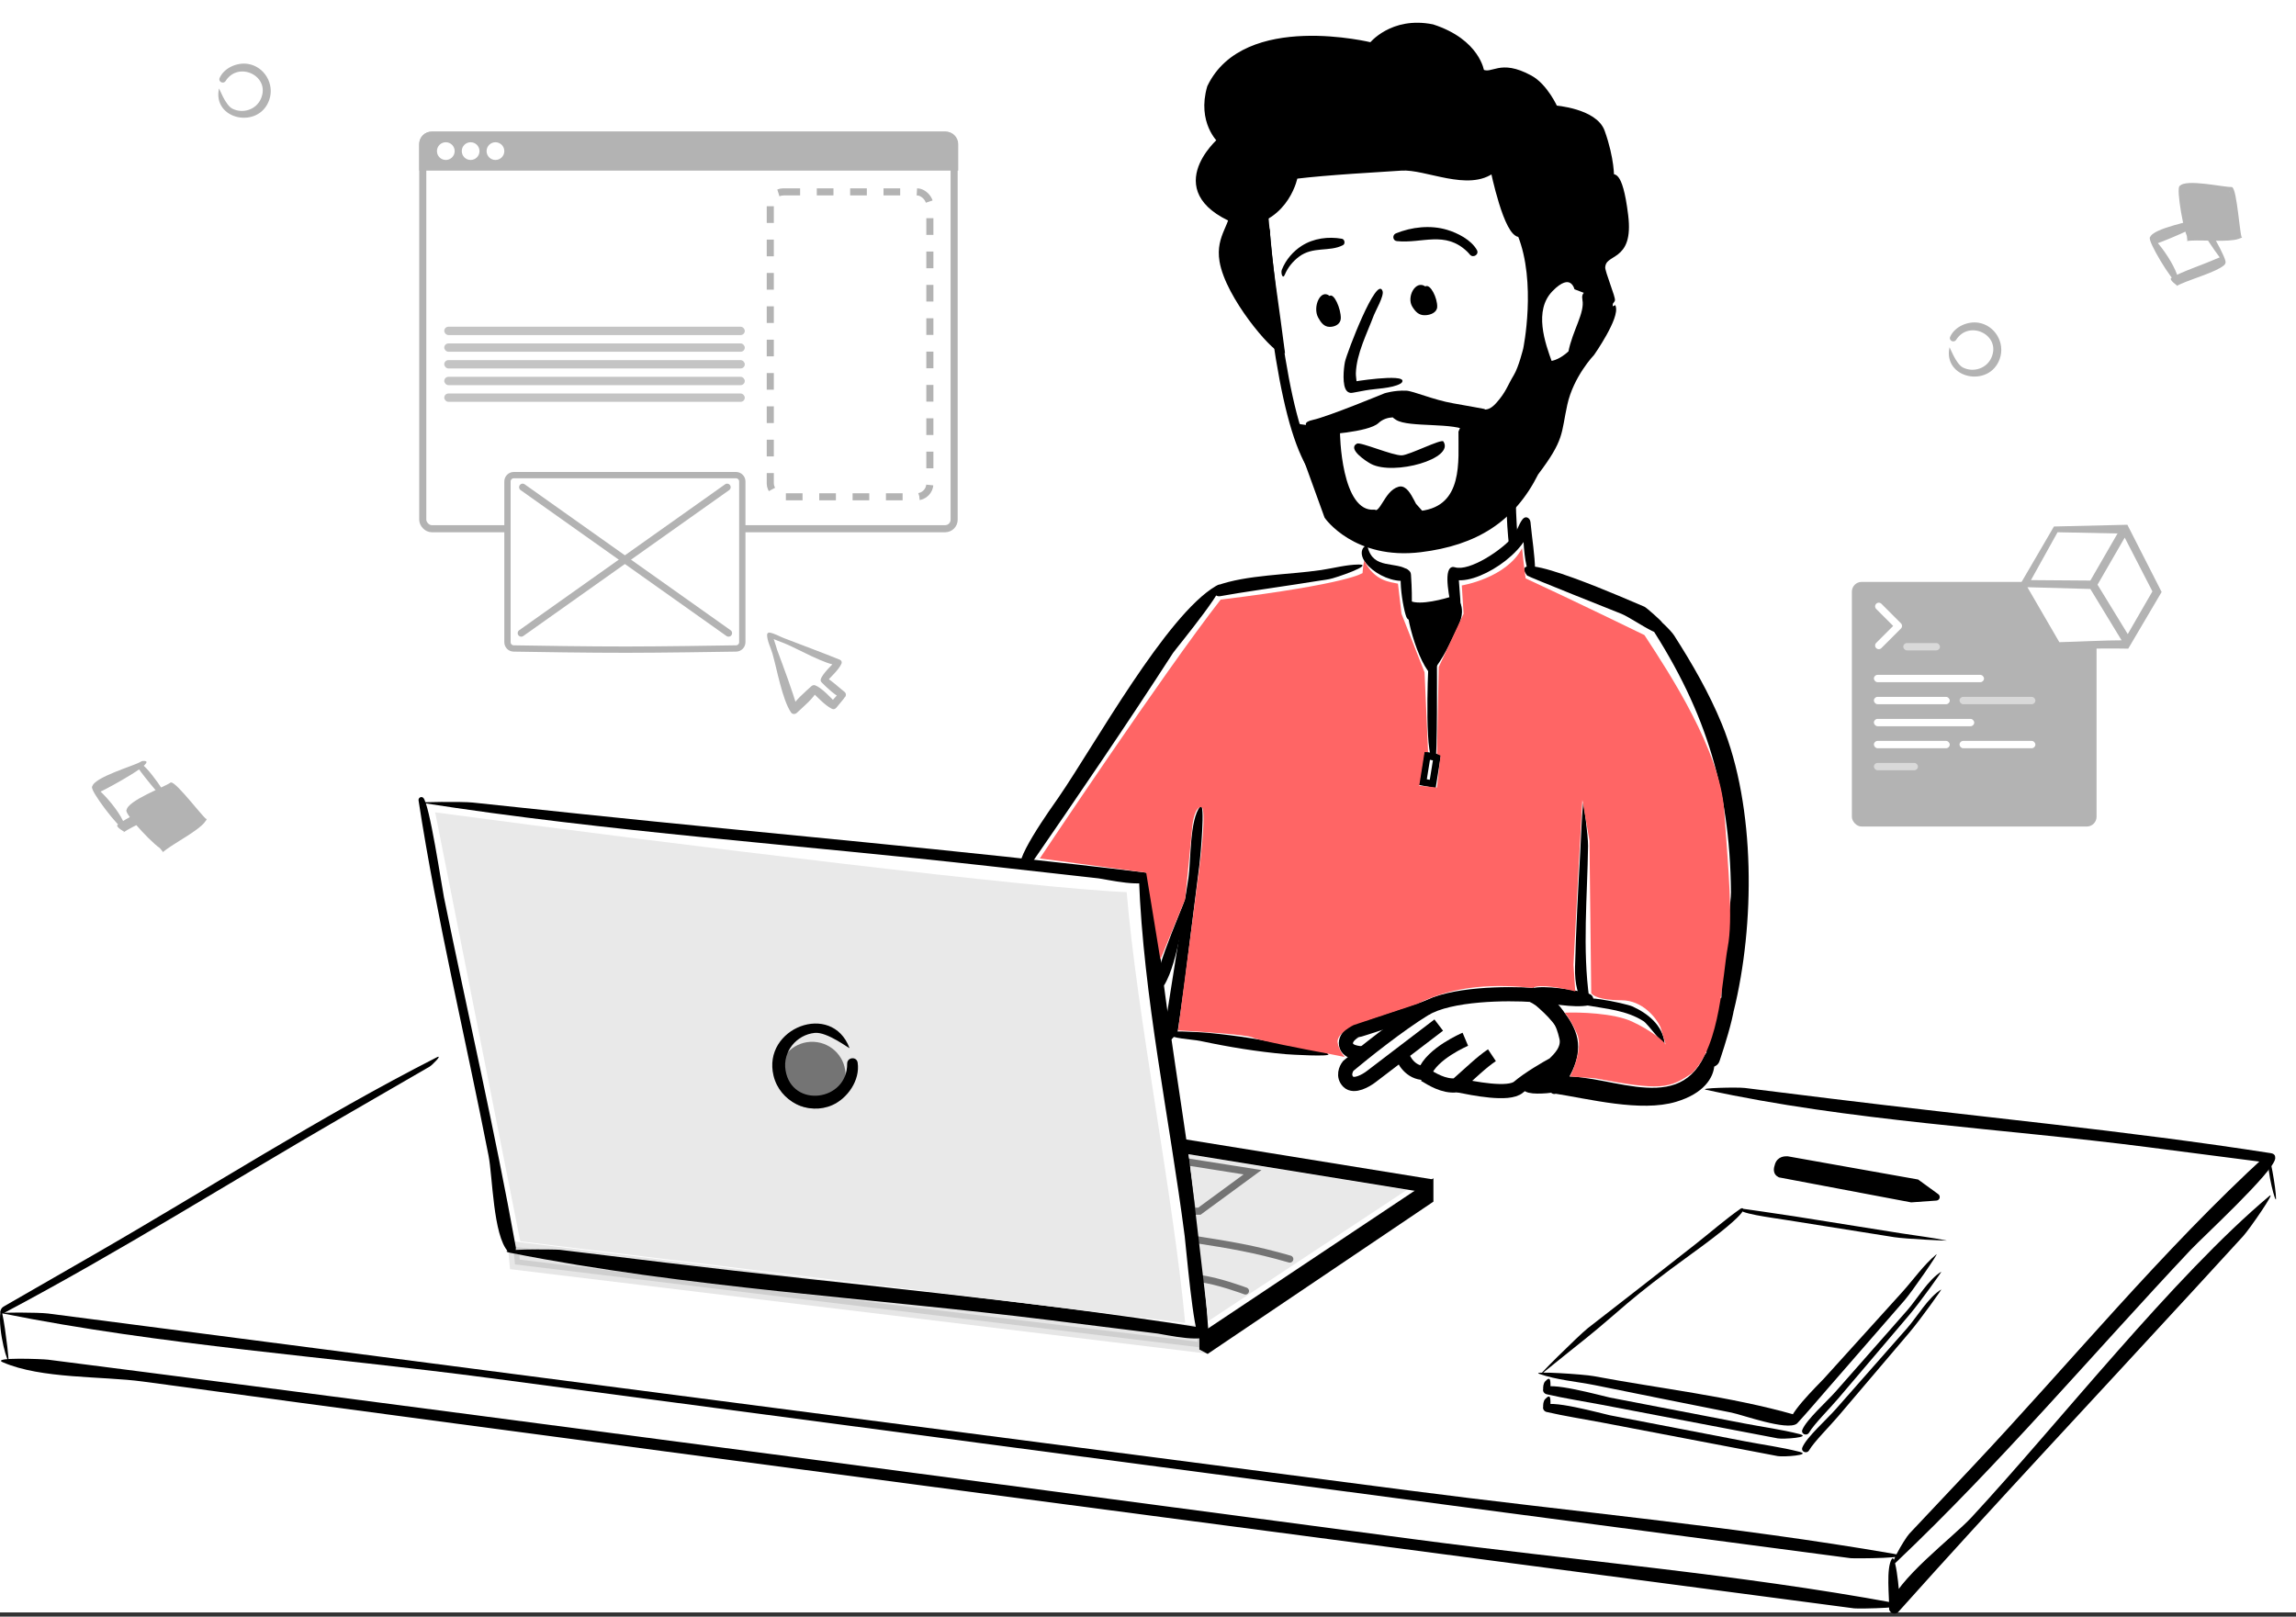 <svg width="541" height="381" viewBox="0 0 541 381" fill="none" xmlns="http://www.w3.org/2000/svg">
<rect x="0" y="0" width="541" height="381" fill="#333333" stroke="none"/>
<rect width="541" height="380" fill="white"/>
<path d="M120.348 295.27C115.345 294.279 130.875 294.418 131.873 294.539C140.358 295.568 148.843 296.598 157.329 297.627C199.312 302.721 241.853 306.315 283.581 312.969C284.157 313.061 284.632 313.456 284.736 314.048C285.254 316.974 274 314.432 272.801 314.283C264.335 313.232 255.869 312.178 247.403 311.124C205.411 305.896 161.861 303.494 120.348 295.27ZM284.748 314.131C284.819 315.24 283.58 316.036 282.644 315.325C281.186 314.218 279.464 293.785 279.148 291.336C275.569 263.603 269.41 234.964 268.367 207.017C268.336 206.168 269.064 205.454 269.932 205.645C271.432 205.977 273.602 227.235 273.975 230.113C277.575 257.926 282.959 286.14 284.748 314.131ZM269.738 205.618C270.478 205.708 271.049 206.338 270.928 207.107C270.546 209.533 260.295 207.164 258.817 207C250.16 206.037 241.505 205.064 232.849 204.092C188.446 199.102 143.348 196.065 99.206 189.173C98.204 189.017 108.879 188.871 111.373 189.136C120.013 190.056 128.654 190.967 137.295 191.872C181.382 196.493 225.84 200.292 269.738 205.618ZM98.624 188.641C98.533 188.049 99.209 187.594 99.699 187.994C101.191 189.214 104.087 208.901 104.61 211.464C110.212 238.942 116.591 266.398 121.549 293.98C121.735 295.012 120.474 295.77 119.716 294.956C116.185 291.165 116.075 277.241 115.118 272.356C109.668 244.523 102.925 216.67 98.624 188.641Z" fill="black"/>
<path d="M265.475 210.248C267.982 239.911 276.338 280.854 279.262 311.771L122.591 292.553L102.537 191.447C161.863 199.385 244.168 209.412 265.475 210.248Z" fill="#E9E9E9"/>
<path d="M331.486 280.437L280.098 272.081L284.693 311.353L331.486 280.437Z" fill="#E9E9E9"/>
<path d="M336.499 280.019L283.857 315.113V318.038L336.499 282.526V280.019Z" fill="black"/>
<path d="M283.857 315.113L283.162 314.07L282.604 314.442V315.113H283.857ZM336.499 280.019H337.752V277.677L335.804 278.976L336.499 280.019ZM336.499 282.526L337.2 283.565L337.752 283.192V282.526H336.499ZM283.857 318.038H282.604L284.558 319.077L283.857 318.038ZM284.553 316.156L337.194 281.062L335.804 278.976L283.162 314.07L284.553 316.156ZM335.246 280.019V282.526H337.752V280.019H335.246ZM335.798 281.486L283.156 316.999L284.558 319.077L337.2 283.565L335.798 281.486ZM285.111 318.038V315.113H282.604V318.038H285.111Z" fill="black"/>
<path d="M401.976 256.823C400.077 256.407 409.342 256.181 411.158 256.406C417.926 257.244 424.695 258.082 431.463 258.92C465.935 263.184 500.805 266.419 535.067 271.766C536.988 272.065 535.891 274.204 534.319 274.002C524.95 272.793 515.581 271.585 506.213 270.371C471.914 265.927 435.773 264.219 401.976 256.823ZM534.128 272.103C534.909 271.387 536.245 271.956 536.096 273.069C535.675 276.227 518.836 291.741 516.218 294.522C493.221 318.954 471.159 345.064 446.811 368.151C444.146 370.679 448.686 362.724 449.903 361.432C451.049 360.215 452.195 358.998 453.341 357.78C454.364 356.695 455.386 355.609 456.408 354.523C459.169 351.591 461.929 348.66 464.69 345.729C487.614 321.387 509.461 294.68 534.128 272.103ZM446.105 366.168C452.429 367.261 436.796 367.316 436.054 367.218C428.349 366.203 420.645 365.186 412.94 364.17C390.468 361.204 367.997 358.236 345.526 355.265C268.869 345.131 192.216 334.963 115.564 324.79C77.51 319.74 38.152 317.087 0.494 309.516C-0.803 309.255 9.147 309.274 11.296 309.554C18.96 310.551 26.624 311.545 34.288 312.541C56.894 315.477 79.501 318.414 102.107 321.352C178.801 331.32 255.495 341.288 332.184 351.288C370.068 356.228 408.465 359.665 446.105 366.168ZM0.942 309.429C-0.268 310.07 -0.051 308.438 0.816 307.939C7.936 303.844 15.055 299.746 22.174 295.649C48.946 280.245 75.349 263.217 102.888 249.195C104.484 248.382 101.786 251.052 101.255 251.359C94.51 255.261 87.766 259.165 81.022 263.068C54.383 278.487 28.142 295.027 0.942 309.429ZM312.992 248.449C313.596 249.076 304.107 248.541 303.025 248.446C296.185 247.847 289.514 246.743 282.8 245.318C280.889 244.913 276.06 244.815 274.551 243.517C273.569 242.672 283.368 243.284 284.454 243.386C291.277 244.026 297.936 245.081 304.63 246.546C306.362 246.925 311.722 247.134 312.992 248.449ZM274.9 242.501C275.214 242.501 275.468 242.755 275.468 243.069C275.468 243.383 275.214 243.637 274.9 243.637C274.586 243.637 274.332 243.383 274.332 243.069C274.332 242.755 274.586 242.501 274.9 242.501Z" fill="black"/>
<path d="M312.921 114.283C304.969 108.513 300.9 87.718 297.288 45.799" stroke="black" stroke-width="2.231"/>
<path d="M298.576 54.523C298.543 58.751 301.106 75.18 301.998 82.462C300.09 82.207 289.421 69.799 288.034 61.515C287.023 55.48 290.994 53.127 290.54 48.563C290.54 48.563 296.061 45.026 298.576 54.523Z" fill="black" stroke="black" stroke-width="1.374"/>
<path d="M332.786 72.293C331.347 69.989 333.555 65.9 335.839 67.501C337.015 66.768 338.707 70.243 338.644 72.312C338.604 73.617 337.12 74.273 335.721 74.29C334.29 74.308 333.5 73.438 332.786 72.293Z" fill="black"/>
<path d="M310.591 74.829C309.233 72.323 311.163 67.975 313.277 69.741C314.334 68.977 315.947 72.745 315.931 74.967C315.922 76.368 314.582 77.044 313.307 77.034C312.003 77.023 311.265 76.072 310.591 74.829Z" fill="black"/>
<path d="M346.353 60.007C347.113 60.902 348.589 59.97 347.997 58.918C346.647 56.518 343.452 54.902 340.943 54.153C337.058 52.994 332.632 53.483 328.905 55.001C328.019 55.362 328.137 56.718 329.129 56.822C335.084 57.449 340.476 54.292 345.698 59.286C345.934 59.513 346.142 59.758 346.353 60.007Z" fill="black"/>
<path d="M302.723 64.756C302.234 65.93 301.742 64.318 302.038 63.569C302.995 61.142 304.757 59.188 306.727 57.928C309.515 56.146 313.006 55.706 316.191 56.268C316.845 56.384 317.049 57.46 316.432 57.779C313.235 59.437 309.371 57.974 306.026 60.535C304.639 61.597 303.457 62.991 302.723 64.756Z" fill="black"/>
<path d="M340.096 104.035C339.647 103.368 332.096 107.238 330.309 107.313C328.163 107.402 320.584 104.101 319.733 104.547C317.373 105.785 321.972 108.77 323.059 109.336C328.461 112.151 342.837 108.099 340.096 104.035Z" fill="black"/>
<path d="M325.773 68.609C324.427 64.617 317.292 83.328 316.902 85.306C316.591 86.885 316.198 90.94 317.365 92.163C317.961 92.787 318.999 92.758 319.467 91.985C319.999 91.108 319.442 89.047 319.478 87.948C319.627 83.341 322.132 78.534 323.718 74.287C324.094 73.278 326.158 69.748 325.773 68.609ZM318.599 90.029C318.629 90.031 316.821 91.369 317.268 92.036C317.74 92.739 319.169 92.487 318.591 92.591C317.555 92.779 320.662 92.208 321.697 92.012C324.017 91.572 327.91 91.578 329.993 90.412C330.198 90.297 330.358 90.133 330.436 89.907C331.119 87.943 318.268 90.001 318.599 90.029Z" fill="black"/>
<path d="M328.969 98.961C331.968 100.839 342.924 99.45 345.924 101.679C348.995 103.961 349.86 96.402 349.86 96.402C349.86 96.402 345.864 95.647 342.388 95.048C337.757 94.249 332.985 92.136 331.345 92.07C328.475 91.954 326.214 92.698 326.214 92.698C326.214 92.698 312.976 98.172 309.344 98.961C304.603 99.991 311.545 102.479 311.545 102.479C311.545 102.479 322.439 101.916 324.804 99.704C325.842 98.734 327.092 98.415 328.168 98.362C328.277 98.492 328.527 98.685 328.969 98.961Z" fill="black"/>
<path d="M330.18 39.523C336.032 39.12 346.089 44.599 351.871 39.957C351.871 39.957 355.066 55.583 358.242 55.194C362.837 66.571 359.584 82.287 359.584 82.287C359.584 82.287 358.508 86.738 357.285 88.751C355.811 91.175 355.457 92.775 353.048 95.452C350.638 98.128 349.283 96.835 347.646 97.237C346.009 97.639 344.341 101.857 344.341 101.857C344.268 108.404 345.67 119.765 334.829 121.093L333.075 119.116C332.133 117.313 331.048 115.005 329.747 115.365C326.723 116.203 325.828 121.677 323.817 120.808C315.153 121.386 315.049 101.819 315.049 101.819L305.051 100.487L312.725 121.684C312.725 121.684 319.427 131.323 334.701 129.452C347.652 127.866 356.347 122.426 361.845 111.434C368.021 103.269 367.117 102.158 368.624 95.257C370.131 88.356 375.087 83.198 375.087 83.198C375.087 83.198 381.096 74.592 379.986 72.201C377.967 72.061 372.912 67.214 373.541 70.577C374.17 73.939 371.126 78.176 370.207 83.156C367.468 85.769 365.116 85.892 365.103 85.71L365.073 85.63C363.415 81.056 360.523 73.084 365.304 68.146C370.112 63.179 371.539 67.647 371.539 67.647C371.539 67.647 376.658 69.616 379.817 70.817C380.129 70.484 377.489 64.192 377.545 63.037C377.753 58.771 384.291 61.646 382.961 50.787C381.588 39.578 379.627 41.922 379.627 41.922C379.627 41.922 379.788 37.575 377.452 31.048C375.729 26.231 366.381 25.535 366.381 25.535C366.381 25.535 364.092 20.346 360.469 18.391C353.257 14.497 351.889 18.329 349.056 16.979C349.056 16.979 348.172 9.884 337.508 6.416C327.999 4.489 323.141 10.705 323.141 10.705C323.141 10.705 293.361 3.288 285.11 20.571C282.738 28.73 287.553 33.094 287.553 33.094C287.553 33.094 272.995 45.639 293.048 52.741C303.342 51.48 305.128 41.467 305.128 41.467C312.927 40.512 324.749 39.897 330.18 39.523Z" fill="black"/>
<path d="M379.627 41.922C379.627 41.922 381.588 39.578 382.961 50.787C384.291 61.646 377.753 58.771 377.545 63.037C377.489 64.192 380.129 70.484 379.817 70.817C376.658 69.616 371.539 67.647 371.539 67.647C371.539 67.647 370.112 63.179 365.304 68.146C360.495 73.113 363.449 81.15 365.103 85.71C365.116 85.892 367.468 85.769 370.207 83.156M379.627 41.922C379.627 41.922 379.788 37.575 377.452 31.048M379.627 41.922L377.452 31.048M329.747 115.365C331.935 114.759 333.511 121.704 334.829 121.093M329.747 115.365L334.829 121.093M329.747 115.365C326.723 116.203 325.828 121.677 323.817 120.808C315.153 121.386 315.049 101.819 315.049 101.819L305.051 100.487L312.725 121.684C312.725 121.684 319.427 131.323 334.701 129.452C347.652 127.866 356.347 122.426 361.845 111.434C368.021 103.269 367.117 102.158 368.624 95.257C370.131 88.356 375.087 83.198 375.087 83.198C375.087 83.198 381.096 74.592 379.986 72.201M379.986 72.201L370.207 83.156M379.986 72.201C377.967 72.061 372.912 67.214 373.541 70.577C374.17 73.939 371.126 78.176 370.207 83.156M334.829 121.093C345.67 119.765 344.268 108.404 344.341 101.857C344.341 101.857 346.009 97.639 347.646 97.237C349.283 96.835 350.638 98.128 353.048 95.452C355.457 92.775 355.811 91.175 357.285 88.751C358.508 86.738 359.584 82.287 359.584 82.287C359.584 82.287 362.837 66.571 358.242 55.194C355.066 55.583 351.871 39.957 351.871 39.957C346.089 44.599 336.032 39.12 330.18 39.523C324.749 39.897 312.927 40.512 305.128 41.467C305.128 41.467 303.342 51.48 293.048 52.741C272.995 45.639 287.553 33.094 287.553 33.094C287.553 33.094 282.738 28.73 285.11 20.571C293.361 3.288 323.141 10.705 323.141 10.705C323.141 10.705 327.999 4.489 337.508 6.416C348.172 9.884 349.056 16.979 349.056 16.979C351.889 18.329 353.257 14.497 360.469 18.391C364.092 20.346 366.381 25.535 366.381 25.535C366.381 25.535 375.729 26.231 377.452 31.048" stroke="black" stroke-width="1.374"/>
<path d="M360.103 134.755C360.466 135.77 361.73 135.536 361.712 134.441C361.652 130.802 360.997 126.993 360.657 123.354C360.635 123.115 360.651 122.781 360.615 123.348C360.615 123.355 358.818 122.003 358.648 122.754C358.591 123.008 358.785 123.806 358.711 123.551C358.68 123.446 358.615 123.122 358.628 123.231C359.038 126.689 358.936 131.482 360.103 134.755ZM360.63 123.18C360.618 122.262 359.769 121.586 359.073 122.084C358.094 122.785 357.415 125.375 356.545 126.441C354.009 129.547 346.265 134.75 342.802 133.687C341.221 133.201 340.711 135.808 342.116 136.405C347.293 138.603 360.721 129.966 360.63 123.18ZM343.689 135.306C343.784 133.837 342.112 132.941 341.42 134.275C340.316 136.407 341.986 143.027 342.453 145.532C342.566 146.137 343.112 146.53 343.61 146.315C344.87 145.771 343.588 136.879 343.689 135.306Z" fill="black"/>
<path d="M357.002 105.744C355.077 115.462 356.69 128.624 356.69 128.624" stroke="black" stroke-width="2.231"/>
<path d="M331.552 145.723C333.233 147.835 332.559 136.478 332.469 135.467C332.437 135.101 332.32 134.774 332.049 134.514C328.377 131.009 330.69 144.641 331.552 145.723ZM331.2 136.855C332.414 136.721 332.948 135.148 331.906 134.396C328.805 132.155 323.605 134.328 322.264 128.926C321.998 127.857 319.073 130.065 322.546 133.504C324.65 135.587 328.182 137.185 331.2 136.855Z" fill="black"/>
<path d="M332.309 141.633C334.615 142.693 340.218 141.224 342.732 140.356C342.732 140.356 346.013 142.472 343.609 147.52C341.205 152.569 340.514 154.332 337.149 158.939C333.333 154.931 330.002 140.573 332.309 141.633Z" fill="black"/>
<path d="M382.039 144.655C381.728 144.53 360.023 135.908 359.818 135.637C354.158 128.165 385.365 142.152 387.471 142.984C387.896 143.152 391.444 146.287 391.649 146.704C394.96 153.477 385.23 145.935 382.039 144.655ZM387.341 145.213C383.066 138.844 392.94 147.368 394.463 149.747C398.726 156.402 402.725 163.335 405.726 170.66C413.757 190.261 413.494 218.081 408.514 238.247C408.394 238.729 408.101 239.151 407.677 239.414C402.908 242.375 407.907 214.73 407.867 210.303C407.642 185.011 401.375 166.12 387.341 145.213ZM403.765 236.59C403.909 236.179 406.742 234.311 407.107 234.062C411.785 230.873 405.57 248.83 405.181 250.018C405.041 250.446 404.813 250.813 404.439 251.075C400.021 254.181 403.031 238.671 403.765 236.59ZM401.591 248.791C403.448 244.754 408.203 255.696 394.924 259.666C386.595 262.155 374.391 258.971 365.934 257.654C363.89 257.336 363.728 254.32 365.824 253.936C377.319 251.833 394.811 263.534 401.591 248.791ZM367.696 256.877C365.567 259.632 363.756 255.74 365.451 253.643C366.274 252.624 367.004 251.575 367.437 250.326C367.526 250.07 367.604 249.81 367.672 249.547C367.791 249.085 367.88 248.616 367.946 248.144C367.994 247.806 368.029 247.466 368.055 247.126C368.082 246.778 368.098 246.43 368.106 246.082C368.112 245.8 368.115 245.524 368.071 245.245C368.036 245.026 367.982 244.811 367.916 244.6C366.765 240.948 363.27 238.189 360.517 235.749C357.443 233.023 367.399 233.467 371.151 242.989C373.097 247.929 370.675 253.024 367.696 256.877ZM361.584 236.127C359.798 236.03 359.254 233.487 361.068 232.91C363.555 232.119 371.481 233.259 374.459 234.221C375.792 234.652 375.815 236.643 374.36 236.923C370.596 237.649 364.976 236.311 361.584 236.127ZM373.887 236.932C373.619 236.884 373.372 236.774 373.168 236.59C369.838 233.582 383.155 236.514 384.618 237.175C388.21 238.797 391.67 241.532 392.199 245.685C392.368 247.007 388.332 241.349 387.277 240.673C383.253 238.093 378.458 237.756 373.887 236.932Z" fill="black"/>
<path d="M336.541 157.323C336.687 157.502 338.591 155.624 338.588 156.376C338.583 157.812 338.702 178.649 338.226 179.032C335.466 181.247 336.529 157.309 336.541 157.323Z" fill="black"/>
<path d="M320.139 133.044C323.994 133.013 314.555 136.277 313.176 136.493C310.614 136.894 308.051 137.295 305.488 137.696C299.632 138.612 292.99 139.507 287.519 140.502C285.957 140.787 285.201 138.552 286.747 137.986C293.66 135.456 303.596 135.477 311.3 134.341C314.15 133.921 317.249 133.067 320.139 133.044ZM286.502 138.106C291.898 134.953 276.914 153.08 276.392 153.887C265.464 170.808 254.089 187.47 242.648 204.05C242.297 204.558 241.728 204.864 241.102 204.811C237.484 204.506 248.044 189.928 249.44 187.9C257.957 175.519 274.818 144.934 286.502 138.106Z" fill="black"/>
<path d="M359.896 255.369C359.896 256.372 364.074 256.065 366.163 255.787L367.417 251.191C364.91 252.166 359.896 254.366 359.896 255.369Z" fill="black" stroke="black" stroke-width="3.342"/>
<path d="M373.02 189.317C373.093 188.533 374.222 196.982 374.191 199.336C374.037 211.1 372.816 223.728 374.489 235.419C374.868 238.068 370.895 236.602 371.121 227.815C371.349 218.907 371.833 210.004 372.327 201.108C372.545 197.185 372.652 193.229 373.02 189.317Z" fill="black"/>
<path d="M361.149 234.48C355.161 234.062 341.68 234.146 335.664 237.822C329.648 241.499 321.181 248.267 317.699 251.191C317.142 251.888 316.362 253.615 317.699 254.952C319.036 256.289 321.877 254.673 323.13 253.698L330.233 248.278M339.006 241.582L330.233 248.278M330.233 248.278C330.651 249.806 332.322 252.863 335.664 252.863C337.335 248.278 345.273 244.925 345.273 244.925" stroke="black" stroke-width="3.342"/>
<path d="M335.664 253.28C337.335 254.255 340.104 256.099 343.184 255.787C346.527 252.862 349.033 250.356 351.54 248.685" stroke="black" stroke-width="3.342"/>
<path d="M343.602 255.787C347.083 256.483 355.467 258.21 357.806 256.205C360.146 254.199 364.352 251.748 366.162 250.774C367.276 249.659 369.739 247.443 369.087 244.507C367.416 236.987 363.516 236.151 360.313 234.062" stroke="black" stroke-width="3.342"/>
<path d="M336.499 237.404C331.067 239.215 320.121 242.836 319.787 242.836C319.369 242.836 316.445 244.507 317.28 246.596C317.949 248.267 321.04 248.267 321.876 248.267" stroke="black" stroke-width="3.342"/>
<path d="M445.765 367.397C446.857 365.722 448.028 379.667 447.46 378.403C447.455 378.392 445.103 379.777 445.126 378.976C445.2 376.466 444.362 369.549 445.765 367.397ZM446.378 377.782C447.07 377.782 447.631 378.343 447.631 379.035C447.631 379.727 447.07 380.288 446.378 380.288C445.685 380.288 445.124 379.727 445.124 379.035C445.124 378.343 445.685 377.782 446.378 377.782ZM447.363 379.81C446.52 380.753 444.855 380.08 445.155 378.757C446.585 372.466 460.133 362.348 464.523 357.61C484.817 335.712 512.234 300.729 534.737 281.847C536.43 280.427 530.044 289.697 528.545 291.33C524.58 295.652 520.615 299.974 516.65 304.296C493.599 329.419 469.891 354.605 447.363 379.81ZM536.292 282.489C536.268 283.948 534.162 276.307 534.466 272.881C534.644 270.872 536.328 280.253 536.292 282.489ZM446.545 377.793C452.747 378.937 437.92 379.182 436.894 379.046C429.064 378.012 421.234 376.979 413.404 375.946C390.595 372.938 367.786 369.933 344.977 366.927C265.69 356.479 186.402 346.042 107.133 335.459C82.643 332.189 58.154 328.911 33.67 325.589C24.006 324.278 9.724 325 0.665 321.046C-2.216 319.788 10.12 320.284 11.304 320.436C19.101 321.433 26.899 322.431 34.695 323.436C57.643 326.395 80.587 329.39 103.529 332.396C180.164 342.436 256.782 352.609 333.399 362.781C370.949 367.766 409.299 370.92 446.545 377.793ZM1.99 320.014C2.115 322.705 -0.595 313.623 0.12 309.165C0.489 306.869 1.922 318.53 1.99 320.014Z" fill="black"/>
<path d="M337.336 279.601L278.01 269.992" stroke="black" stroke-width="3.342"/>
<path opacity="0.1" d="M283.44 317.62V313.86L120.92 293.806L121.338 297.984L283.44 317.62Z" fill="black" stroke="black" stroke-width="2.507"/>
<path d="M335.246 184.317L336.249 178.078L338.588 178.524L337.586 184.763L335.246 184.317Z" stroke="black" stroke-width="1.671"/>
<path d="M282.784 190.107C284.09 188.565 282.823 202.177 282.644 203.607C281.472 212.937 280.301 222.267 279.124 231.596C278.804 234.132 277.523 243.252 277.477 243.061C277.441 242.91 276.148 245.624 275.211 245.184C273.913 244.575 274.513 242.009 274.276 243.381C274.043 244.726 274.701 240.686 274.914 239.338C275.339 236.641 275.765 233.945 276.19 231.248C277.467 223.129 278.753 215.012 280.032 206.894C280.611 203.221 280.282 193.059 282.784 190.107Z" fill="black"/>
<path d="M279.309 211.723C279.918 209.629 277.946 224.961 274.975 230.948C274.811 231.278 274.653 231.619 274.463 231.935C274.291 232.22 274.074 232.457 273.776 232.615C269.142 235.066 278.671 213.919 279.309 211.723Z" fill="black"/>
<path d="M456.257 295.621C457.042 294.973 450.506 304.437 448.81 306.388C442.809 313.297 436.811 320.208 430.79 327.1C428.409 329.825 425.954 332.741 423.57 335.332C423.221 335.711 422.706 335.875 422.213 335.676C419.748 334.677 428.636 326.144 429.757 324.901C435.889 318.097 442.044 311.314 448.194 304.526C450.786 301.666 453.271 298.084 456.257 295.621ZM422.926 333.427C423.859 333.693 424.185 334.923 423.359 335.532C421.031 337.246 410.51 333.411 407.966 332.907C397.257 330.785 386.555 328.626 375.855 326.455C371.606 325.593 366.738 325.23 362.645 323.761C360.699 323.063 373.172 323.872 375.512 324.313C391.127 327.256 407.638 329.06 422.926 333.427ZM363.538 323.557C360.517 326.017 372.185 314.522 374.137 313.007C382.6 306.44 391.049 299.855 399.473 293.238C403.018 290.454 406.481 287.398 410.183 284.815C410.48 284.607 414.208 284.197 398.759 295.367C383.309 306.538 381.915 308.798 373.517 315.544C370.336 318.1 366.573 321.085 363.538 323.557ZM410.183 284.815C409.669 284.712 420.168 286.228 422.778 286.645C431.207 287.991 439.638 289.333 448.068 290.674C451.594 291.234 455.189 291.641 458.687 292.362C459.108 292.449 448.994 291.989 446.359 291.569C437.93 290.224 429.5 288.88 421.069 287.542C417.541 286.982 408.777 285.868 410.183 284.815Z" fill="black"/>
<path d="M364.073 325.558C365.505 324.035 365.327 325.558 365.327 327.647C363.358 329.555 363.292 326.389 364.073 325.558ZM364.431 328.584C363.845 328.448 363.449 327.882 363.627 327.281C364.231 325.245 377.803 329.068 379.336 329.363C389.928 331.403 400.521 333.444 411.114 335.484C415.386 336.307 419.796 336.89 424.014 337.969C427.019 338.737 420.192 339.231 418.871 338.979C415.563 338.347 412.255 337.716 408.947 337.084C398.402 335.07 387.857 333.057 377.312 331.043C373.039 330.227 368.647 329.562 364.431 328.584ZM426.271 337.62C425.733 338.539 424.265 337.958 424.691 336.927C425.672 334.548 430.441 330.326 432.595 327.879C438.202 321.514 443.806 315.147 449.413 308.781C451.668 306.221 454.436 301.461 457.421 299.711C457.609 299.6 452.627 306.66 449.898 309.871C444.301 316.456 438.704 323.041 433.106 329.626C431.136 331.944 427.437 335.629 426.271 337.62Z" fill="black"/>
<path d="M364.073 329.736C365.505 328.213 365.327 329.736 365.327 331.825C363.358 333.733 363.292 330.567 364.073 329.736ZM364.431 332.762C363.845 332.626 363.449 332.06 363.627 331.459C364.231 329.423 377.803 333.246 379.336 333.541C389.928 335.581 400.521 337.622 411.114 339.662C415.386 340.485 419.796 341.068 424.014 342.147C427.019 342.915 420.192 343.409 418.871 343.157C415.563 342.525 412.255 341.893 408.947 341.262C398.402 339.248 387.857 337.235 377.312 335.221C373.039 334.405 368.647 333.74 364.431 332.762ZM426.271 341.798C425.733 342.717 424.265 342.136 424.691 341.105C425.672 338.726 430.441 334.504 432.595 332.057C438.202 325.692 443.806 319.325 449.413 312.959C451.668 310.399 454.436 305.639 457.421 303.889C457.609 303.778 452.627 310.838 449.898 314.049C444.301 320.634 438.704 327.219 433.106 333.804C431.136 336.122 427.437 339.807 426.271 341.798Z" fill="black"/>
<path d="M450.371 282.526L419.454 276.677C418.619 276.259 418.719 275.539 419.037 274.588C419.454 273.334 420.568 273.334 421.125 273.334L451.624 278.765L456.22 282.108L450.371 282.526Z" fill="black"/>
<path d="M419.454 276.677L419.081 277.424L419.185 277.476L419.299 277.498L419.454 276.677ZM450.371 282.526L450.215 283.347L450.322 283.367L450.43 283.359L450.371 282.526ZM456.22 282.108L456.279 282.941C456.629 282.916 456.927 282.675 457.023 282.338C457.12 282 456.995 281.638 456.711 281.432L456.22 282.108ZM451.624 278.765L452.116 278.09L451.96 277.977L451.771 277.943L451.624 278.765ZM421.125 273.334L421.272 272.512L421.199 272.499H421.125V273.334ZM419.037 274.588L419.829 274.852L419.037 274.588ZM419.299 277.498L450.215 283.347L450.526 281.705L419.61 275.856L419.299 277.498ZM450.43 283.359L456.279 282.941L456.16 281.274L450.311 281.692L450.43 283.359ZM456.711 281.432L452.116 278.09L451.133 279.441L455.728 282.784L456.711 281.432ZM450.831 278.501L449.578 282.261L451.163 282.79L452.417 279.03L450.831 278.501ZM451.771 277.943L421.272 272.512L420.979 274.157L451.478 279.588L451.771 277.943ZM421.125 272.499C420.858 272.499 420.29 272.491 419.724 272.713C419.108 272.954 418.536 273.446 418.244 274.323L419.829 274.852C419.955 274.476 420.149 274.341 420.333 274.269C420.568 274.177 420.836 274.17 421.125 274.17V272.499ZM418.244 274.323C418.086 274.797 417.92 275.373 417.983 275.926C418.017 276.225 418.117 276.526 418.317 276.801C418.515 277.071 418.779 277.273 419.081 277.424L419.828 275.929C419.711 275.871 419.675 275.826 419.667 275.815C419.661 275.807 419.649 275.79 419.643 275.738C419.627 275.589 419.67 275.33 419.829 274.852L418.244 274.323Z" fill="black"/>
<path opacity="0.5" d="M303.911 296.73C295.427 294.283 289.706 293.388 281.768 292.135M293.466 304.251C293.466 304.251 286.782 301.744 282.604 301.326M295.138 276.259L279.262 273.752L280.933 285.45H282.604L295.138 276.259Z" stroke="black" stroke-width="1.671" stroke-linecap="round"/>
<path d="M199.618 250.676C199.609 249.146 201.859 248.903 202.087 250.441C202.701 254.576 199.712 258.86 196.1 260.449C190.469 262.926 183.731 259.589 182.266 253.519C179.548 242.253 195.999 235.918 200.168 246.994C200.276 247.28 194.936 243.119 191.981 243.421C187.678 243.861 184.364 247.838 185.097 252.254C186.588 261.241 199.675 259.597 199.618 250.676Z" fill="black"/>
<path d="M53.16 19.085C52.637 19.908 51.347 19.262 51.756 18.359C52.854 15.931 55.935 14.666 58.419 15.062C62.292 15.677 64.751 19.792 63.441 23.55C61.009 30.527 50.006 28.244 51.595 20.869C51.636 20.678 53.061 24.751 54.749 25.609C57.207 26.859 60.356 25.871 61.488 23.251C63.79 17.92 56.209 14.284 53.16 19.085Z" fill="#B3B3B3"/>
<path d="M460.922 80.082C460.399 80.905 459.109 80.259 459.517 79.356C460.616 76.928 463.696 75.664 466.181 76.059C470.053 76.675 472.513 80.789 471.203 84.547C468.771 91.524 457.767 89.241 459.356 81.866C459.397 81.675 460.823 85.749 462.511 86.606C464.968 87.856 468.118 86.868 469.249 84.249C471.552 78.918 463.97 75.282 460.922 80.082Z" fill="#B3B3B3"/>
<ellipse opacity="0.5" cx="191.352" cy="253.335" rx="7.88" ry="7.814" transform="rotate(-2.783 191.352 253.335)" fill="black"/>
<path d="M287.618 141.313C274.249 158.442 245.004 202.31 245.004 202.31L270.071 205.652L273.414 226.124L279.263 211.919L280.934 194.79C281.073 193.258 281.686 190.194 283.023 190.194C284.36 190.194 283.023 201.892 282.187 207.741L277.592 242.836C282.884 243.114 293.802 243.838 295.139 244.507C296.476 245.175 307.394 247.292 312.686 248.267L316.864 249.102C316.446 248.685 315.527 247.431 315.193 245.76C314.858 244.089 317.56 242.279 318.953 241.582L333.993 236.569C343.184 231.973 352.794 231.973 361.149 232.809C362.821 231.806 368.53 232.948 371.176 233.644L370.759 227.377L372.012 203.563L372.848 188.523L374.519 198.132L374.937 234.062C375.215 234.619 377.025 235.733 382.039 235.733C387.052 235.733 390.255 239.911 391.23 242L392.484 246.178C392.066 245.342 388.891 242.752 384.546 240.747C380.201 238.741 372.151 238.518 368.67 238.658C369.087 239.075 370.257 240.663 371.594 243.671C372.931 246.679 370.898 251.888 369.923 253.698L375.772 254.116C391.23 257.04 393.319 256.623 398.751 252.863C405.435 246.178 405.853 229.884 407.106 223.199C408.36 216.515 407.273 205.402 406.271 191.03C405.28 176.822 393.319 158.586 387.664 149.964L387.47 149.668C387.47 149.668 370.823 141.547 359.478 136.299C359.478 136.299 359.061 133.375 358.643 129.197C354.883 136.299 344.438 137.97 344.438 137.97L344.856 144.655L339.007 157.189L338.589 177.66L339.424 178.078L338.589 185.598L334.411 185.181L335.664 177.243H336.5L335.664 158.442L330.233 144.655L329.397 137.553C327.726 137.135 323.966 137.135 321.459 132.121C321.042 133.792 321.042 135.994 321.042 135.046C321.042 135.046 318.117 137.553 287.618 141.313Z" fill="#FF6565"/>
<rect x="99.613" y="31.852" width="125.206" height="92.749" rx="2.115" stroke="#B3B3B3" stroke-width="1.671"/>
<path d="M100.253 33.967C100.253 33.152 100.913 32.491 101.728 32.491H222.835C223.65 32.491 224.31 33.152 224.31 33.967V38.732H100.253V33.967Z" fill="#B3B3B3" stroke="#B3B3B3" stroke-width="2.951"/>
<rect x="181.5" y="45.221" width="37.601" height="71.86" rx="3.099" stroke="#B3B3B3" stroke-width="1.671" stroke-dasharray="3.93 3.93"/>
<mask id="path-51-inside-1" fill="white">
<rect x="104.678" y="44.542" width="70.815" height="28.523" rx="0.836"/>
</mask>
<rect x="104.678" y="44.542" width="70.815" height="28.523" rx="0.836" stroke="#C4C4C4" stroke-width="3.342" mask="url(#path-51-inside-1)"/>
<rect x="104.678" y="76.999" width="70.815" height="1.967" rx="0.984" fill="#C4C4C4"/>
<rect x="104.678" y="80.933" width="70.815" height="1.967" rx="0.984" fill="#C4C4C4"/>
<rect x="104.678" y="84.867" width="70.815" height="1.967" rx="0.984" fill="#C4C4C4"/>
<rect x="104.678" y="88.802" width="70.815" height="1.967" rx="0.984" fill="#C4C4C4"/>
<rect x="104.678" y="92.736" width="70.815" height="1.967" rx="0.984" fill="#C4C4C4"/>
<circle cx="105.044" cy="35.612" r="2.089" fill="white"/>
<circle cx="110.894" cy="35.612" r="2.089" fill="white"/>
<circle cx="116.741" cy="35.612" r="2.089" fill="white"/>
<path d="M180.746 149.615C180.747 149.368 180.898 149.148 181.147 149.093C182.041 148.896 182.915 152.616 183.118 153.166C184.811 157.754 186.594 162.43 187.947 167.105C188.22 168.047 186.96 168.739 186.38 167.891C184.326 164.889 183.069 157.673 182.018 154.044C181.643 152.749 180.739 150.979 180.746 149.615ZM187.751 168.002C187.058 168.659 185.884 167.924 186.31 167.02C187.161 165.211 189.696 163.073 191.174 161.727C191.856 161.105 192.989 161.804 192.597 162.692C191.794 164.515 189.205 166.623 187.751 168.002ZM191.247 163.022C190.543 162.393 191.168 161.176 192.102 161.523C193.568 162.069 195.837 164.459 196.98 165.693C197.595 166.358 196.878 167.46 196.021 167.046C194.347 166.235 192.563 164.199 191.247 163.022ZM197.07 166.784C196.535 167.431 195.412 167.039 195.56 166.154C195.69 165.371 197.239 163.818 197.95 163.158C199.082 162.108 199.475 163.859 198.832 164.642C198.64 164.877 198.447 165.111 198.255 165.345C197.892 165.787 197.328 166.472 197.07 166.784ZM198.987 163.049C199.673 163.572 199.23 164.734 198.336 164.512C197.096 164.204 194.648 161.908 193.602 160.816C193.023 160.211 193.696 159.191 194.476 159.591C196.057 160.404 197.724 162.088 198.987 163.049ZM194.751 160.699C194.238 161.342 193.138 160.874 193.401 160.039C193.766 158.876 196.028 156.597 197.142 155.622C197.691 155.141 198.579 155.694 198.276 156.399C197.628 157.909 195.639 159.587 194.751 160.699ZM197.859 155.462C198.571 155.75 198.412 156.854 197.603 156.824C194.532 156.708 188.029 152.923 184.945 151.655C183.659 151.127 182.293 150.679 181.05 150.058C180.541 149.804 180.746 149.001 181.332 149.087C182.424 149.247 183.624 149.963 184.642 150.358C189.03 152.057 193.548 153.717 197.859 155.462Z" fill="#B3B3B3"/>
<path d="M119.573 113.461C119.573 112.64 120.238 111.975 121.059 111.975H121.088H121.118H121.148H121.178H121.208H121.239H121.269H121.3H121.331H121.362H121.393H121.425H121.456H121.488H121.52H121.552H121.584H121.617H121.649H121.682H121.715H121.748H121.781H121.814H121.848H121.881H121.915H121.949H121.983H122.018H122.052H122.087H122.121H122.156H122.191H122.227H122.262H122.297H122.333H122.369H122.405H122.441H122.477H122.514H122.55H122.587H122.624H122.661H122.698H122.735H122.773H122.81H122.848H122.886H122.924H122.962H123H123.039H123.077H123.116H123.155H123.194H123.233H123.272H123.312H123.351H123.391H123.431H123.471H123.511H123.551H123.591H123.632H123.673H123.713H123.754H123.795H123.837H123.878H123.919H123.961H124.003H124.044H124.086H124.128H124.171H124.213H124.255H124.298H124.341H124.383H124.426H124.47H124.513H124.556H124.6H124.643H124.687H124.731H124.775H124.819H124.863H124.907H124.951H124.996H125.041H125.085H125.13H125.175H125.22H125.266H125.311H125.356H125.402H125.448H125.494H125.539H125.585H125.632H125.678H125.724H125.771H125.817H125.864H125.911H125.958H126.005H126.052H126.099H126.146H126.194H126.241H126.289H126.337H126.384H126.432H126.48H126.529H126.577H126.625H126.674H126.722H126.771H126.82H126.868H126.917H126.966H127.016H127.065H127.114H127.164H127.213H127.263H127.312H127.362H127.412H127.462H127.512H127.562H127.613H127.663H127.713H127.764H127.815H127.865H127.916H127.967H128.018H128.069H128.12H128.171H128.223H128.274H128.325H128.377H128.429H128.48H128.532H128.584H128.636H128.688H128.74H128.792H128.845H128.897H128.949H129.002H129.054H129.107H129.16H129.213H129.266H129.318H129.372H129.425H129.478H129.531H129.584H129.638H129.691H129.745H129.798H129.852H129.906H129.96H130.013H130.067H130.121H130.175H130.23H130.284H130.338H130.392H130.447H130.501H130.556H130.61H130.665H130.72H130.774H130.829H130.884H130.939H130.994H131.049H131.104H131.159H131.215H131.27H131.325H131.381H131.436H131.492H131.547H131.603H131.658H131.714H131.77H131.826H131.882H131.938H131.994H132.05H132.106H132.162H132.218H132.274H132.33H132.387H132.443H132.499H132.556H132.612H132.669H132.725H132.782H132.839H132.895H132.952H133.009H133.066H133.122H133.179H133.236H133.293H133.35H133.407H133.464H133.521H133.578H133.636H133.693H133.75H133.807H133.865H133.922H133.979H134.037H134.094H134.152H134.209H134.267H134.324H134.382H134.439H134.497H134.555H134.612H134.67H134.728H134.786H134.843H134.901H134.959H135.017H135.075H135.133H135.191H135.249H135.307H135.365H135.423H135.481H135.539H135.597H135.655H135.713H135.771H135.829H135.887H135.945H136.003H136.062H136.12H136.178H136.236H136.294H136.353H136.411H136.469H136.527H136.586H136.644H136.702H136.761H136.819H136.877H136.936H136.994H137.052H137.111H137.169H137.227H137.286H137.344H137.402H137.461H137.519H137.577H137.636H137.694H137.752H137.811H137.869H137.928H137.986H138.044H138.103H138.161H138.219H138.278H138.336H138.394H138.452H138.511H138.569H138.627H138.686H138.744H138.802H138.86H138.919H138.977H139.035H139.093H139.151H139.21H139.268H139.326H139.384H139.442H139.5H139.558H139.616H139.674H139.732H139.79H139.848H139.906H139.964H140.022H140.08H140.138H140.196H140.254H140.311H140.369H140.427H140.485H140.542H140.6H140.658H140.715H140.773H140.831H140.888H140.946H141.003H141.061H141.118H141.176H141.233H141.29H141.348H141.405H141.462H141.519H141.576H141.634H141.691H141.748H141.805H141.862H141.919H141.976H142.033H142.089H142.146H142.203H142.26H142.316H142.373H142.43H142.486H142.543H142.599H142.656H142.712H142.768H142.825H142.881H142.937H142.993H143.049H143.106H143.162H143.218H143.273H143.329H143.385H143.441H143.497H143.552H143.608H143.663H143.719H143.774H143.83H143.885H143.94H143.996H144.051H144.106H144.161H144.216H144.271H144.326H144.381H144.436H144.49H144.545H144.6H144.654H144.708H144.763H144.817H144.872H144.926H144.98H145.034H145.088H145.142H145.196H145.25H145.303H145.357H145.411H145.464H145.518H145.571H145.624H145.678H145.731H145.784H145.837H145.89H145.943H145.996H146.048H146.101H146.154H146.206H146.259H146.311H146.363H146.416H146.468H146.52H146.572H146.624H146.675H146.727H146.779H146.83H146.882H146.933H146.984H147.036H147.087H147.138H147.189H147.24H147.291H147.342H147.393H147.444H147.495H147.546H147.598H147.649H147.701H147.752H147.804H147.856H147.908H147.96H148.012H148.064H148.116H148.169H148.221H148.273H148.326H148.378H148.431H148.484H148.537H148.59H148.643H148.696H148.749H148.802H148.855H148.908H148.962H149.015H149.069H149.123H149.176H149.23H149.284H149.338H149.392H149.446H149.5H149.554H149.608H149.662H149.717H149.771H149.826H149.88H149.935H149.989H150.044H150.099H150.154H150.209H150.263H150.318H150.374H150.429H150.484H150.539H150.594H150.65H150.705H150.761H150.816H150.872H150.927H150.983H151.039H151.094H151.15H151.206H151.262H151.318H151.374H151.43H151.486H151.542H151.599H151.655H151.711H151.767H151.824H151.88H151.937H151.993H152.05H152.106H152.163H152.22H152.277H152.333H152.39H152.447H152.504H152.561H152.618H152.675H152.732H152.789H152.846H152.903H152.96H153.017H153.075H153.132H153.189H153.247H153.304H153.361H153.419H153.476H153.534H153.591H153.649H153.707H153.764H153.822H153.879H153.937H153.995H154.053H154.11H154.168H154.226H154.284H154.342H154.4H154.457H154.515H154.573H154.631H154.689H154.747H154.805H154.863H154.921H154.979H155.038H155.096H155.154H155.212H155.27H155.328H155.386H155.445H155.503H155.561H155.619H155.677H155.736H155.794H155.852H155.911H155.969H156.027H156.085H156.144H156.202H156.26H156.319H156.377H156.435H156.494H156.552H156.61H156.669H156.727H156.785H156.844H156.902H156.961H157.019H157.077H157.136H157.194H157.252H157.311H157.369H157.427H157.486H157.544H157.602H157.661H157.719H157.777H157.836H157.894H157.952H158.01H158.069H158.127H158.185H158.243H158.302H158.36H158.418H158.476H158.534H158.592H158.651H158.709H158.767H158.825H158.883H158.941H158.999H159.057H159.115H159.173H159.231H159.289H159.347H159.405H159.463H159.52H159.578H159.636H159.694H159.752H159.809H159.867H159.925H159.982H160.04H160.098H160.155H160.213H160.27H160.328H160.385H160.443H160.5H160.558H160.615H160.672H160.729H160.787H160.844H160.901H160.958H161.015H161.072H161.129H161.186H161.243H161.3H161.357H161.414H161.471H161.528H161.584H161.641H161.698H161.754H161.811H161.867H161.924H161.98H162.037H162.093H162.149H162.205H162.262H162.318H162.374H162.43H162.486H162.542H162.598H162.654H162.71H162.765H162.821H162.877H162.932H162.988H163.043H163.099H163.154H163.21H163.265H163.32H163.375H163.43H163.485H163.54H163.595H163.65H163.705H163.76H163.815H163.869H163.924H163.978H164.033H164.087H164.141H164.196H164.25H164.304H164.358H164.412H164.466H164.52H164.574H164.628H164.681H164.735H164.788H164.842H164.895H164.949H165.002H165.055H165.108H165.161H165.214H165.267H165.32H165.372H165.425H165.478H165.53H165.583H165.635H165.687H165.739H165.792H165.844H165.896H165.947H165.999H166.051H166.103H166.154H166.206H166.257H166.308H166.36H166.411H166.462H166.513H166.564H166.614H166.665H166.716H166.766H166.817H166.867H166.917H166.967H167.017H167.067H167.117H167.167H167.217H167.266H167.316H167.365H167.415H167.464H167.513H167.562H167.611H167.66H167.709H167.757H167.806H167.854H167.903H167.951H167.999H168.047H168.095H168.143H168.191H168.238H168.286H168.333H168.381H168.428H168.475H168.522H168.569H168.616H168.662H168.709H168.755H168.802H168.848H168.894H168.94H168.986H169.032H169.077H169.123H169.169H169.214H169.259H169.304H169.349H169.394H169.439H169.484H169.528H169.572H169.617H169.661H169.705H169.749H169.793H169.836H169.88H169.924H169.967H170.01H170.053H170.096H170.139H170.182H170.224H170.267H170.309H170.351H170.393H170.435H170.477H170.519H170.56H170.602H170.643H170.684H170.725H170.766H170.807H170.848H170.888H170.928H170.969H171.009H171.049H171.089H171.128H171.168H171.207H171.247H171.286H171.325H171.364H171.402H171.441H171.479H171.518H171.556H171.594H171.632H171.669H171.707H171.744H171.782H171.819H171.856H171.893H171.929H171.966H172.002H172.039H172.075H172.111H172.147H172.182H172.218H172.253H172.288H172.323H172.358H172.393H172.428H172.462H172.496H172.53H172.564H172.598H172.632H172.665H172.699H172.732H172.765H172.798H172.83H172.863H172.895H172.928H172.96H172.992H173.023H173.055H173.086H173.118H173.149H173.179H173.21H173.241H173.271H173.301H173.332H173.361H173.391H173.421C174.241 111.975 174.906 112.64 174.906 113.461V151.341C174.906 152.152 174.258 152.811 173.448 152.825C168.497 152.906 156.207 153.093 147.657 153.103C138.811 153.114 126.078 152.913 121.026 152.826C120.219 152.813 119.573 152.155 119.573 151.343V113.461Z" fill="white" stroke="#B3B3B3" stroke-width="1.486"/>
<line x1="123.151" y1="114.821" x2="171.663" y2="149.209" stroke="#B3B3B3" stroke-width="1.671" stroke-linecap="round"/>
<line x1="122.818" y1="149.209" x2="171.329" y2="114.821" stroke="#B3B3B3" stroke-width="1.671" stroke-linecap="round"/>
<rect x="436.352" y="137.135" width="57.655" height="57.655" rx="2.306" fill="#B3B3B3"/>
<rect opacity="0.5" x="448.459" y="151.548" width="8.648" height="1.73" rx="0.865" fill="white"/>
<rect x="441.541" y="159.044" width="25.945" height="1.73" rx="0.865" fill="white"/>
<rect x="441.541" y="164.233" width="17.873" height="1.73" rx="0.865" fill="white"/>
<rect x="441.541" y="169.422" width="23.639" height="1.73" rx="0.865" fill="white"/>
<rect opacity="0.5" x="461.719" y="164.233" width="17.873" height="1.73" rx="0.865" fill="white"/>
<rect x="441.541" y="174.61" width="17.873" height="1.73" rx="0.865" fill="white"/>
<rect opacity="0.5" x="441.541" y="179.799" width="10.378" height="1.73" rx="0.865" fill="white"/>
<rect x="461.719" y="174.61" width="17.873" height="1.73" rx="0.865" fill="white"/>
<path d="M442.693 142.9L447.306 147.513L442.693 152.125" stroke="white" stroke-width="1.73" stroke-linecap="round" stroke-linejoin="round"/>
<path d="M484.622 151.587L477.383 138.193L492.752 138.388C493.394 139.418 498.943 149.586 499.964 151.223C496.969 151.194 487.392 151.532 484.622 151.587Z" fill="white"/>
<path fill-rule="evenodd" clip-rule="evenodd" d="M501.264 123.67L483.965 124.079L475.793 138.088L484.305 153.043C484.305 153.043 494.233 152.723 501.47 152.87C501.581 152.872 501.361 152.868 501.47 152.87L509.339 139.512L501.264 123.67ZM501.357 149.438L494.234 137.797L500.641 126.699L507.166 139.376L501.357 149.438ZM492.545 136.822L498.952 125.724L484.815 125.437L478.548 136.717L492.545 136.822ZM485.233 151.34L477.713 138.388L492.545 138.806C493.174 139.81 498.903 149.307 499.904 150.903C501.29 153.11 498.391 148.502 499.904 150.903C496.981 150.865 487.937 151.295 485.233 151.34Z" fill="#B3B3B3"/>
<path d="M518.477 51.357C518.708 51.245 518.928 51.168 519.19 51.183C523.162 51.413 510.453 56.616 508.503 57.288C508.426 57.314 508.279 57.359 508.272 57.362C507.36 57.699 506.344 56.954 506.614 55.945C507.199 53.763 516.986 52.081 518.477 51.357ZM506.634 56.637C505.63 53.015 513.111 62.393 513.331 66.313C513.483 69.019 507.314 59.089 506.634 56.637ZM512.951 67.27C512.955 67.267 510.998 65.918 511.611 65.508C513.532 64.222 519.019 62.395 522.143 61.019C522.313 60.945 522.653 60.819 522.659 60.815C523.815 60.137 525.074 61.674 523.989 62.562C522.07 64.132 516.73 65.627 513.798 66.94C513.589 67.034 512.339 67.694 512.951 67.27ZM524.337 61.369C525.221 64.582 518.651 54.316 518.032 53.061C517.92 52.834 517.85 52.608 517.867 52.351C518.093 48.948 523.714 59.106 524.337 61.369Z" fill="#B3B3B3"/>
<path d="M525.851 44.067C526.107 44.046 525.051 45.199 525.29 45.309C528.908 46.963 516.937 45.871 514.876 45.79C514.795 45.787 514.642 45.776 514.634 45.776C513.662 45.759 512.985 44.696 513.603 43.854C514.94 42.032 524.198 44.2 525.851 44.067ZM513.371 44.506C513.749 40.766 517.318 52.219 516.101 55.952C515.261 58.529 513.115 47.037 513.371 44.506ZM515.4 56.706C515.404 56.705 514.156 45.95 514.876 45.79C517.132 45.289 521.88 45.458 525.29 45.309C525.475 45.3 527.855 54.866 528.151 55.795C528.176 55.874 528.728 55.889 527.394 56.323C525.036 57.09 519.518 56.546 516.309 56.706C516.08 56.718 514.676 56.88 515.4 56.706ZM528.151 55.795C528.501 57.117 525.411 46.702 525.29 45.309C525.268 45.056 525.284 44.821 525.393 44.587C526.839 41.497 527.55 53.525 528.151 55.795Z" fill="#B3B3B3"/>
<path d="M33.037 179.582C33.255 179.446 33.465 179.346 33.727 179.333C37.7 179.139 25.617 185.664 23.749 186.539C23.676 186.573 23.534 186.634 23.527 186.638C22.657 187.069 21.567 186.437 21.728 185.405C22.078 183.173 31.63 180.46 33.037 179.582ZM21.822 186.091C20.439 182.596 28.873 191.126 29.509 195.001C29.948 197.674 22.758 188.457 21.822 186.091ZM29.233 195.992C29.236 195.989 27.147 194.856 27.713 194.382C29.486 192.9 34.749 190.5 37.709 188.8C37.869 188.708 38.195 188.546 38.2 188.542C39.277 187.745 40.693 189.14 39.708 190.138C37.967 191.903 32.816 193.957 30.04 195.574C29.842 195.69 28.67 196.479 29.233 195.992ZM39.928 188.915C41.148 192.015 33.524 182.506 32.775 181.324C32.64 181.11 32.546 180.893 32.536 180.636C32.398 177.227 39.068 186.73 39.928 188.915Z" fill="#B3B3B3"/>
<path d="M40.18 184.429C40.383 184.271 40.132 185.814 40.391 185.775C44.324 185.176 33.714 190.824 31.945 191.886C31.876 191.928 31.741 192.003 31.735 192.007C30.913 192.525 29.764 192.007 29.819 190.964C29.939 188.708 38.871 185.446 40.18 184.429ZM29.983 191.638C28.249 188.302 37.512 195.925 38.541 199.714C39.25 202.329 31.156 193.895 29.983 191.638ZM38.368 200.728C38.37 200.726 31.43 192.415 31.945 191.886C33.557 190.23 37.62 187.769 40.391 185.775C40.541 185.667 47.776 192.362 48.532 192.977C48.596 193.029 49.066 192.74 48.189 193.834C46.637 195.767 41.724 198.338 39.128 200.231C38.943 200.365 37.857 201.271 38.368 200.728ZM48.532 192.977C49.55 193.891 41.257 186.874 40.391 185.775C40.234 185.576 40.119 185.37 40.082 185.115C39.597 181.738 46.785 191.408 48.532 192.977Z" fill="#B3B3B3"/>
</svg>

